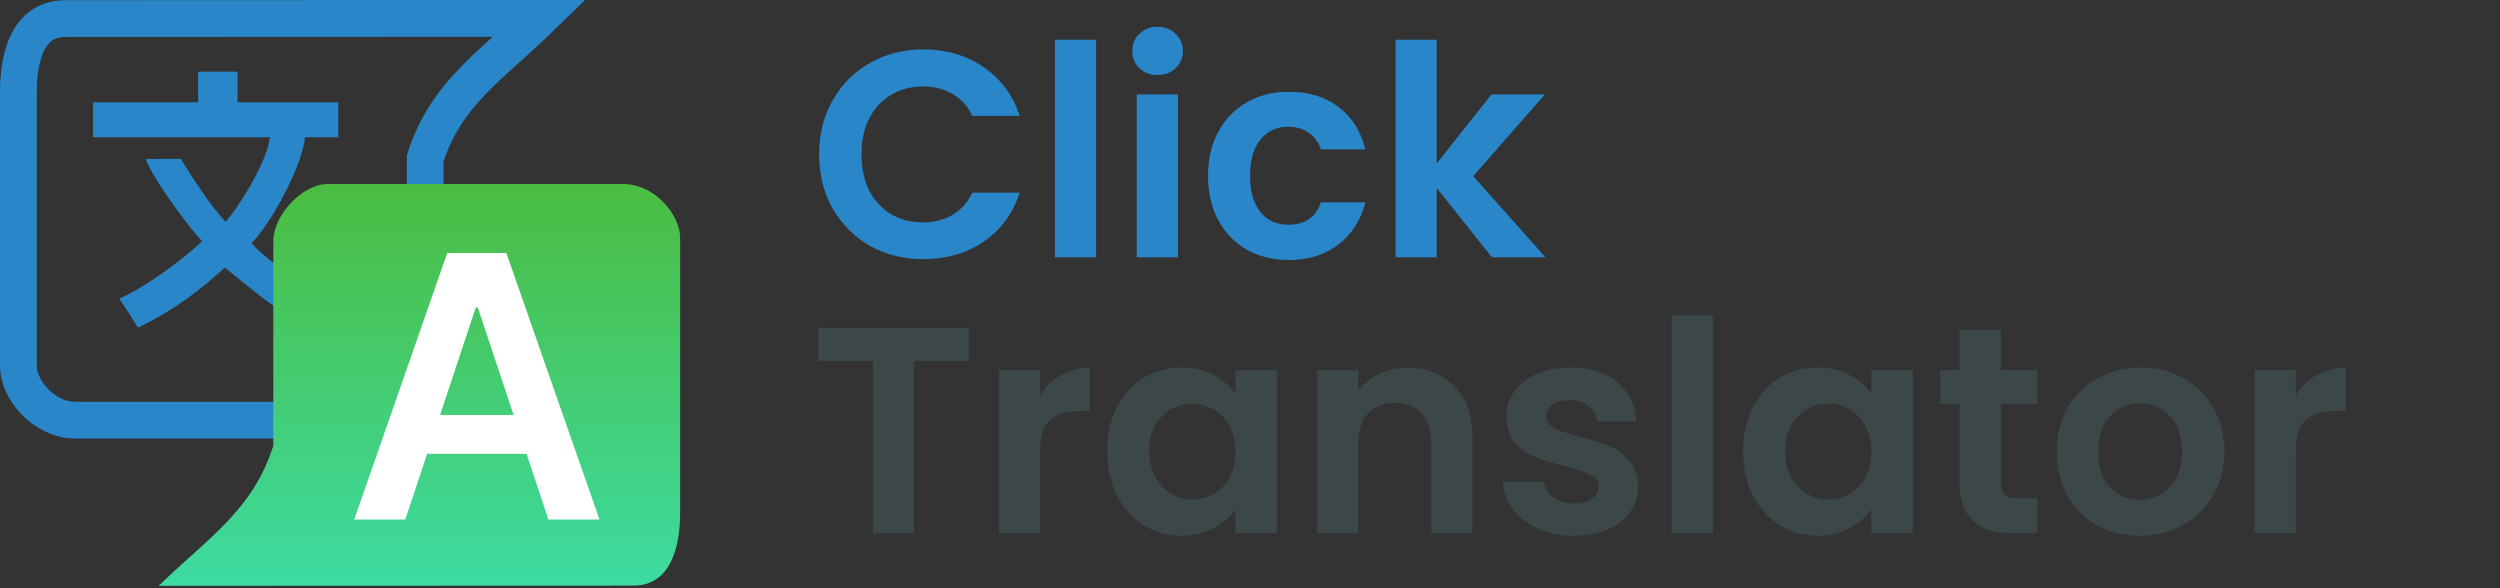 <svg width="136" height="32" viewBox="0 0 136 32" fill="none" xmlns="http://www.w3.org/2000/svg">
<rect x="0" y="0" width="136" height="32" fill="#333333" stroke="none"/>
<path fill-rule="evenodd" clip-rule="evenodd" d="M12.266 12.059C11.473 11.215 10.474 9.7 9.835 8.635L7.925 8.654C8.39 9.901 10.621 12.797 10.996 13.111C10.893 13.262 8.646 15.251 6.494 16.252C6.838 16.752 7.189 17.323 7.507 17.82C9.459 16.898 10.957 15.72 12.229 14.557C13.228 15.332 14.969 16.897 16.073 17.308C16.24 17.029 16.699 15.847 16.768 15.572C16.101 15.286 14.055 13.752 13.685 13.22C14.586 12.377 16.391 9.234 16.599 7.466H18.4V5.564H12.921V3.9H10.777V5.564H5.06V7.466H14.682C14.548 8.856 12.744 11.62 12.266 12.059Z" fill="#2986C9"/>
<path fill-rule="evenodd" clip-rule="evenodd" d="M29.367 1C26.673 3.623 24.274 5.069 23.131 8.613C23.131 12.328 23.131 16.044 23.131 19.76C23.131 21.151 21.556 22.859 20.177 22.859C14.824 22.859 9.471 22.859 4.118 22.859C2.36 22.859 1 21.167 1 19.923C1 14.951 1 9.978 1 5.006C1 3.72 1.234 1.011 3.546 1.011C12.153 1.011 20.76 1.004 29.367 1Z" stroke="#2986C9" stroke-width="2" stroke-miterlimit="22.926"/>
<path fill-rule="evenodd" clip-rule="evenodd" d="M14.868 13.108C14.868 16.824 14.868 20.54 14.868 24.255C13.725 27.799 11.327 29.245 8.633 31.868C17.24 31.865 25.847 31.858 34.454 31.858C36.765 31.858 37 29.148 37 27.862C37 22.89 37 17.917 37 12.945C37 11.701 35.64 10.009 33.882 10.009C28.529 10.009 23.176 10.009 17.823 10.009C16.444 10.009 14.868 11.717 14.868 13.108Z" fill="url(#paint0_linear_353_31250)"/>
<path d="M22.049 28.261H19.27L24.33 13.76H27.544L32.611 28.261H29.832L25.993 16.734H25.881L22.049 28.261ZM22.141 22.575H29.72V24.685H22.141V22.575Z" fill="white"/>
<path d="M44.56 8.4C44.56 7.301 44.805 6.32 45.296 5.456C45.797 4.581 46.475 3.904 47.328 3.424C48.192 2.933 49.157 2.688 50.224 2.688C51.472 2.688 52.565 3.008 53.504 3.648C54.443 4.288 55.099 5.173 55.472 6.304H52.896C52.64 5.771 52.277 5.371 51.808 5.104C51.349 4.837 50.816 4.704 50.208 4.704C49.557 4.704 48.976 4.859 48.464 5.168C47.963 5.467 47.568 5.893 47.28 6.448C47.003 7.003 46.864 7.653 46.864 8.4C46.864 9.136 47.003 9.787 47.28 10.352C47.568 10.907 47.963 11.339 48.464 11.648C48.976 11.947 49.557 12.096 50.208 12.096C50.816 12.096 51.349 11.963 51.808 11.696C52.277 11.419 52.64 11.013 52.896 10.48H55.472C55.099 11.621 54.443 12.512 53.504 13.152C52.576 13.781 51.483 14.096 50.224 14.096C49.157 14.096 48.192 13.856 47.328 13.376C46.475 12.885 45.797 12.208 45.296 11.344C44.805 10.48 44.56 9.499 44.56 8.4ZM59.625 2.16V14H57.385V2.16H59.625ZM62.974 4.08C62.58 4.08 62.249 3.957 61.982 3.712C61.726 3.456 61.598 3.141 61.598 2.768C61.598 2.395 61.726 2.085 61.982 1.84C62.249 1.584 62.58 1.456 62.974 1.456C63.369 1.456 63.694 1.584 63.95 1.84C64.217 2.085 64.35 2.395 64.35 2.768C64.35 3.141 64.217 3.456 63.95 3.712C63.694 3.957 63.369 4.08 62.974 4.08ZM64.078 5.136V14H61.838V5.136H64.078ZM65.716 9.568C65.716 8.651 65.902 7.851 66.275 7.168C66.649 6.475 67.166 5.941 67.828 5.568C68.489 5.184 69.246 4.992 70.1 4.992C71.198 4.992 72.105 5.269 72.82 5.824C73.545 6.368 74.03 7.136 74.275 8.128H71.859C71.731 7.744 71.513 7.445 71.204 7.232C70.905 7.008 70.531 6.896 70.084 6.896C69.444 6.896 68.937 7.131 68.564 7.6C68.19 8.059 68.004 8.715 68.004 9.568C68.004 10.411 68.19 11.067 68.564 11.536C68.937 11.995 69.444 12.224 70.084 12.224C70.99 12.224 71.582 11.819 71.859 11.008H74.275C74.03 11.968 73.545 12.731 72.82 13.296C72.094 13.861 71.188 14.144 70.1 14.144C69.246 14.144 68.489 13.957 67.828 13.584C67.166 13.2 66.649 12.667 66.275 11.984C65.902 11.291 65.716 10.485 65.716 9.568ZM81.165 14L78.156 10.224V14H75.916V2.16H78.156V8.896L81.132 5.136H84.044L80.141 9.584L84.076 14H81.165Z" fill="#2986C9"/>
<path d="M52.704 17.832V19.64H49.728V29H47.488V19.64H44.512V17.832H52.704ZM56.578 21.512C56.866 21.043 57.24 20.675 57.698 20.408C58.168 20.141 58.701 20.008 59.298 20.008V22.36H58.706C58.002 22.36 57.469 22.525 57.106 22.856C56.754 23.187 56.578 23.763 56.578 24.584V29H54.338V20.136H56.578V21.512ZM60.231 24.536C60.231 23.64 60.407 22.845 60.759 22.152C61.122 21.459 61.607 20.925 62.215 20.552C62.834 20.179 63.522 19.992 64.279 19.992C64.941 19.992 65.516 20.125 66.007 20.392C66.508 20.659 66.909 20.995 67.207 21.4V20.136H69.463V29H67.207V27.704C66.919 28.12 66.519 28.467 66.007 28.744C65.506 29.011 64.924 29.144 64.263 29.144C63.517 29.144 62.834 28.952 62.215 28.568C61.607 28.184 61.122 27.645 60.759 26.952C60.407 26.248 60.231 25.443 60.231 24.536ZM67.207 24.568C67.207 24.024 67.1 23.56 66.887 23.176C66.674 22.781 66.386 22.483 66.023 22.28C65.66 22.067 65.271 21.96 64.855 21.96C64.439 21.96 64.055 22.061 63.703 22.264C63.351 22.467 63.063 22.765 62.839 23.16C62.626 23.544 62.519 24.003 62.519 24.536C62.519 25.069 62.626 25.539 62.839 25.944C63.063 26.339 63.351 26.643 63.703 26.856C64.066 27.069 64.45 27.176 64.855 27.176C65.271 27.176 65.66 27.075 66.023 26.872C66.386 26.659 66.674 26.36 66.887 25.976C67.1 25.581 67.207 25.112 67.207 24.568ZM76.563 20.008C77.619 20.008 78.472 20.344 79.123 21.016C79.773 21.677 80.099 22.605 80.099 23.8V29H77.859V24.104C77.859 23.4 77.683 22.861 77.331 22.488C76.979 22.104 76.499 21.912 75.891 21.912C75.272 21.912 74.781 22.104 74.419 22.488C74.067 22.861 73.891 23.4 73.891 24.104V29H71.651V20.136H73.891V21.24C74.189 20.856 74.568 20.557 75.027 20.344C75.496 20.12 76.008 20.008 76.563 20.008ZM85.621 29.144C84.896 29.144 84.245 29.016 83.669 28.76C83.093 28.493 82.634 28.136 82.293 27.688C81.962 27.24 81.781 26.744 81.749 26.2H84.005C84.048 26.541 84.213 26.824 84.501 27.048C84.8 27.272 85.168 27.384 85.605 27.384C86.032 27.384 86.362 27.299 86.597 27.128C86.842 26.957 86.965 26.739 86.965 26.472C86.965 26.184 86.816 25.971 86.517 25.832C86.229 25.683 85.765 25.523 85.125 25.352C84.464 25.192 83.92 25.027 83.493 24.856C83.077 24.685 82.714 24.424 82.405 24.072C82.106 23.72 81.957 23.245 81.957 22.648C81.957 22.157 82.096 21.709 82.373 21.304C82.661 20.899 83.066 20.579 83.589 20.344C84.122 20.109 84.746 19.992 85.461 19.992C86.517 19.992 87.36 20.259 87.989 20.792C88.618 21.315 88.965 22.024 89.029 22.92H86.885C86.853 22.568 86.704 22.291 86.437 22.088C86.181 21.875 85.834 21.768 85.397 21.768C84.992 21.768 84.677 21.843 84.453 21.992C84.24 22.141 84.133 22.349 84.133 22.616C84.133 22.915 84.282 23.144 84.581 23.304C84.88 23.453 85.344 23.608 85.973 23.768C86.613 23.928 87.141 24.093 87.557 24.264C87.973 24.435 88.33 24.701 88.629 25.064C88.938 25.416 89.098 25.885 89.109 26.472C89.109 26.984 88.965 27.443 88.677 27.848C88.4 28.253 87.994 28.573 87.461 28.808C86.938 29.032 86.325 29.144 85.621 29.144ZM93.188 17.16V29H90.948V17.16H93.188ZM94.825 24.536C94.825 23.64 95.001 22.845 95.353 22.152C95.716 21.459 96.201 20.925 96.809 20.552C97.427 20.179 98.115 19.992 98.873 19.992C99.534 19.992 100.11 20.125 100.601 20.392C101.102 20.659 101.502 20.995 101.801 21.4V20.136H104.057V29H101.801V27.704C101.513 28.12 101.113 28.467 100.601 28.744C100.1 29.011 99.518 29.144 98.857 29.144C98.11 29.144 97.427 28.952 96.809 28.568C96.201 28.184 95.716 27.645 95.353 26.952C95.001 26.248 94.825 25.443 94.825 24.536ZM101.801 24.568C101.801 24.024 101.694 23.56 101.481 23.176C101.268 22.781 100.98 22.483 100.617 22.28C100.254 22.067 99.865 21.96 99.449 21.96C99.033 21.96 98.649 22.061 98.297 22.264C97.945 22.467 97.657 22.765 97.433 23.16C97.219 23.544 97.113 24.003 97.113 24.536C97.113 25.069 97.219 25.539 97.433 25.944C97.657 26.339 97.945 26.643 98.297 26.856C98.659 27.069 99.043 27.176 99.449 27.176C99.865 27.176 100.254 27.075 100.617 26.872C100.98 26.659 101.268 26.36 101.481 25.976C101.694 25.581 101.801 25.112 101.801 24.568ZM108.853 21.976V26.264C108.853 26.563 108.922 26.781 109.061 26.92C109.21 27.048 109.455 27.112 109.797 27.112H110.837V29H109.429C107.541 29 106.597 28.083 106.597 26.248V21.976H105.541V20.136H106.597V17.944H108.853V20.136H110.837V21.976H108.853ZM116.384 29.144C115.53 29.144 114.762 28.957 114.08 28.584C113.397 28.2 112.858 27.661 112.464 26.968C112.08 26.275 111.888 25.475 111.888 24.568C111.888 23.661 112.085 22.861 112.48 22.168C112.885 21.475 113.434 20.941 114.128 20.568C114.821 20.184 115.594 19.992 116.448 19.992C117.301 19.992 118.074 20.184 118.768 20.568C119.461 20.941 120.005 21.475 120.4 22.168C120.805 22.861 121.008 23.661 121.008 24.568C121.008 25.475 120.8 26.275 120.384 26.968C119.978 27.661 119.424 28.2 118.72 28.584C118.026 28.957 117.248 29.144 116.384 29.144ZM116.384 27.192C116.789 27.192 117.168 27.096 117.52 26.904C117.882 26.701 118.17 26.403 118.384 26.008C118.597 25.613 118.704 25.133 118.704 24.568C118.704 23.725 118.48 23.08 118.032 22.632C117.594 22.173 117.056 21.944 116.416 21.944C115.776 21.944 115.237 22.173 114.8 22.632C114.373 23.08 114.16 23.725 114.16 24.568C114.16 25.411 114.368 26.061 114.784 26.52C115.21 26.968 115.744 27.192 116.384 27.192ZM124.891 21.512C125.179 21.043 125.552 20.675 126.011 20.408C126.48 20.141 127.014 20.008 127.611 20.008V22.36H127.019C126.315 22.36 125.782 22.525 125.419 22.856C125.067 23.187 124.891 23.763 124.891 24.584V29H122.651V20.136H124.891V21.512Z" fill="#3B4748"/>
<defs>
<linearGradient id="paint0_linear_353_31250" x1="22.817" y1="10.009" x2="22.817" y2="31.868" gradientUnits="userSpaceOnUse">
<stop stop-color="#4BBD41"/>
<stop offset="1" stop-color="#3DDBA2"/>
</linearGradient>
</defs>
</svg>
